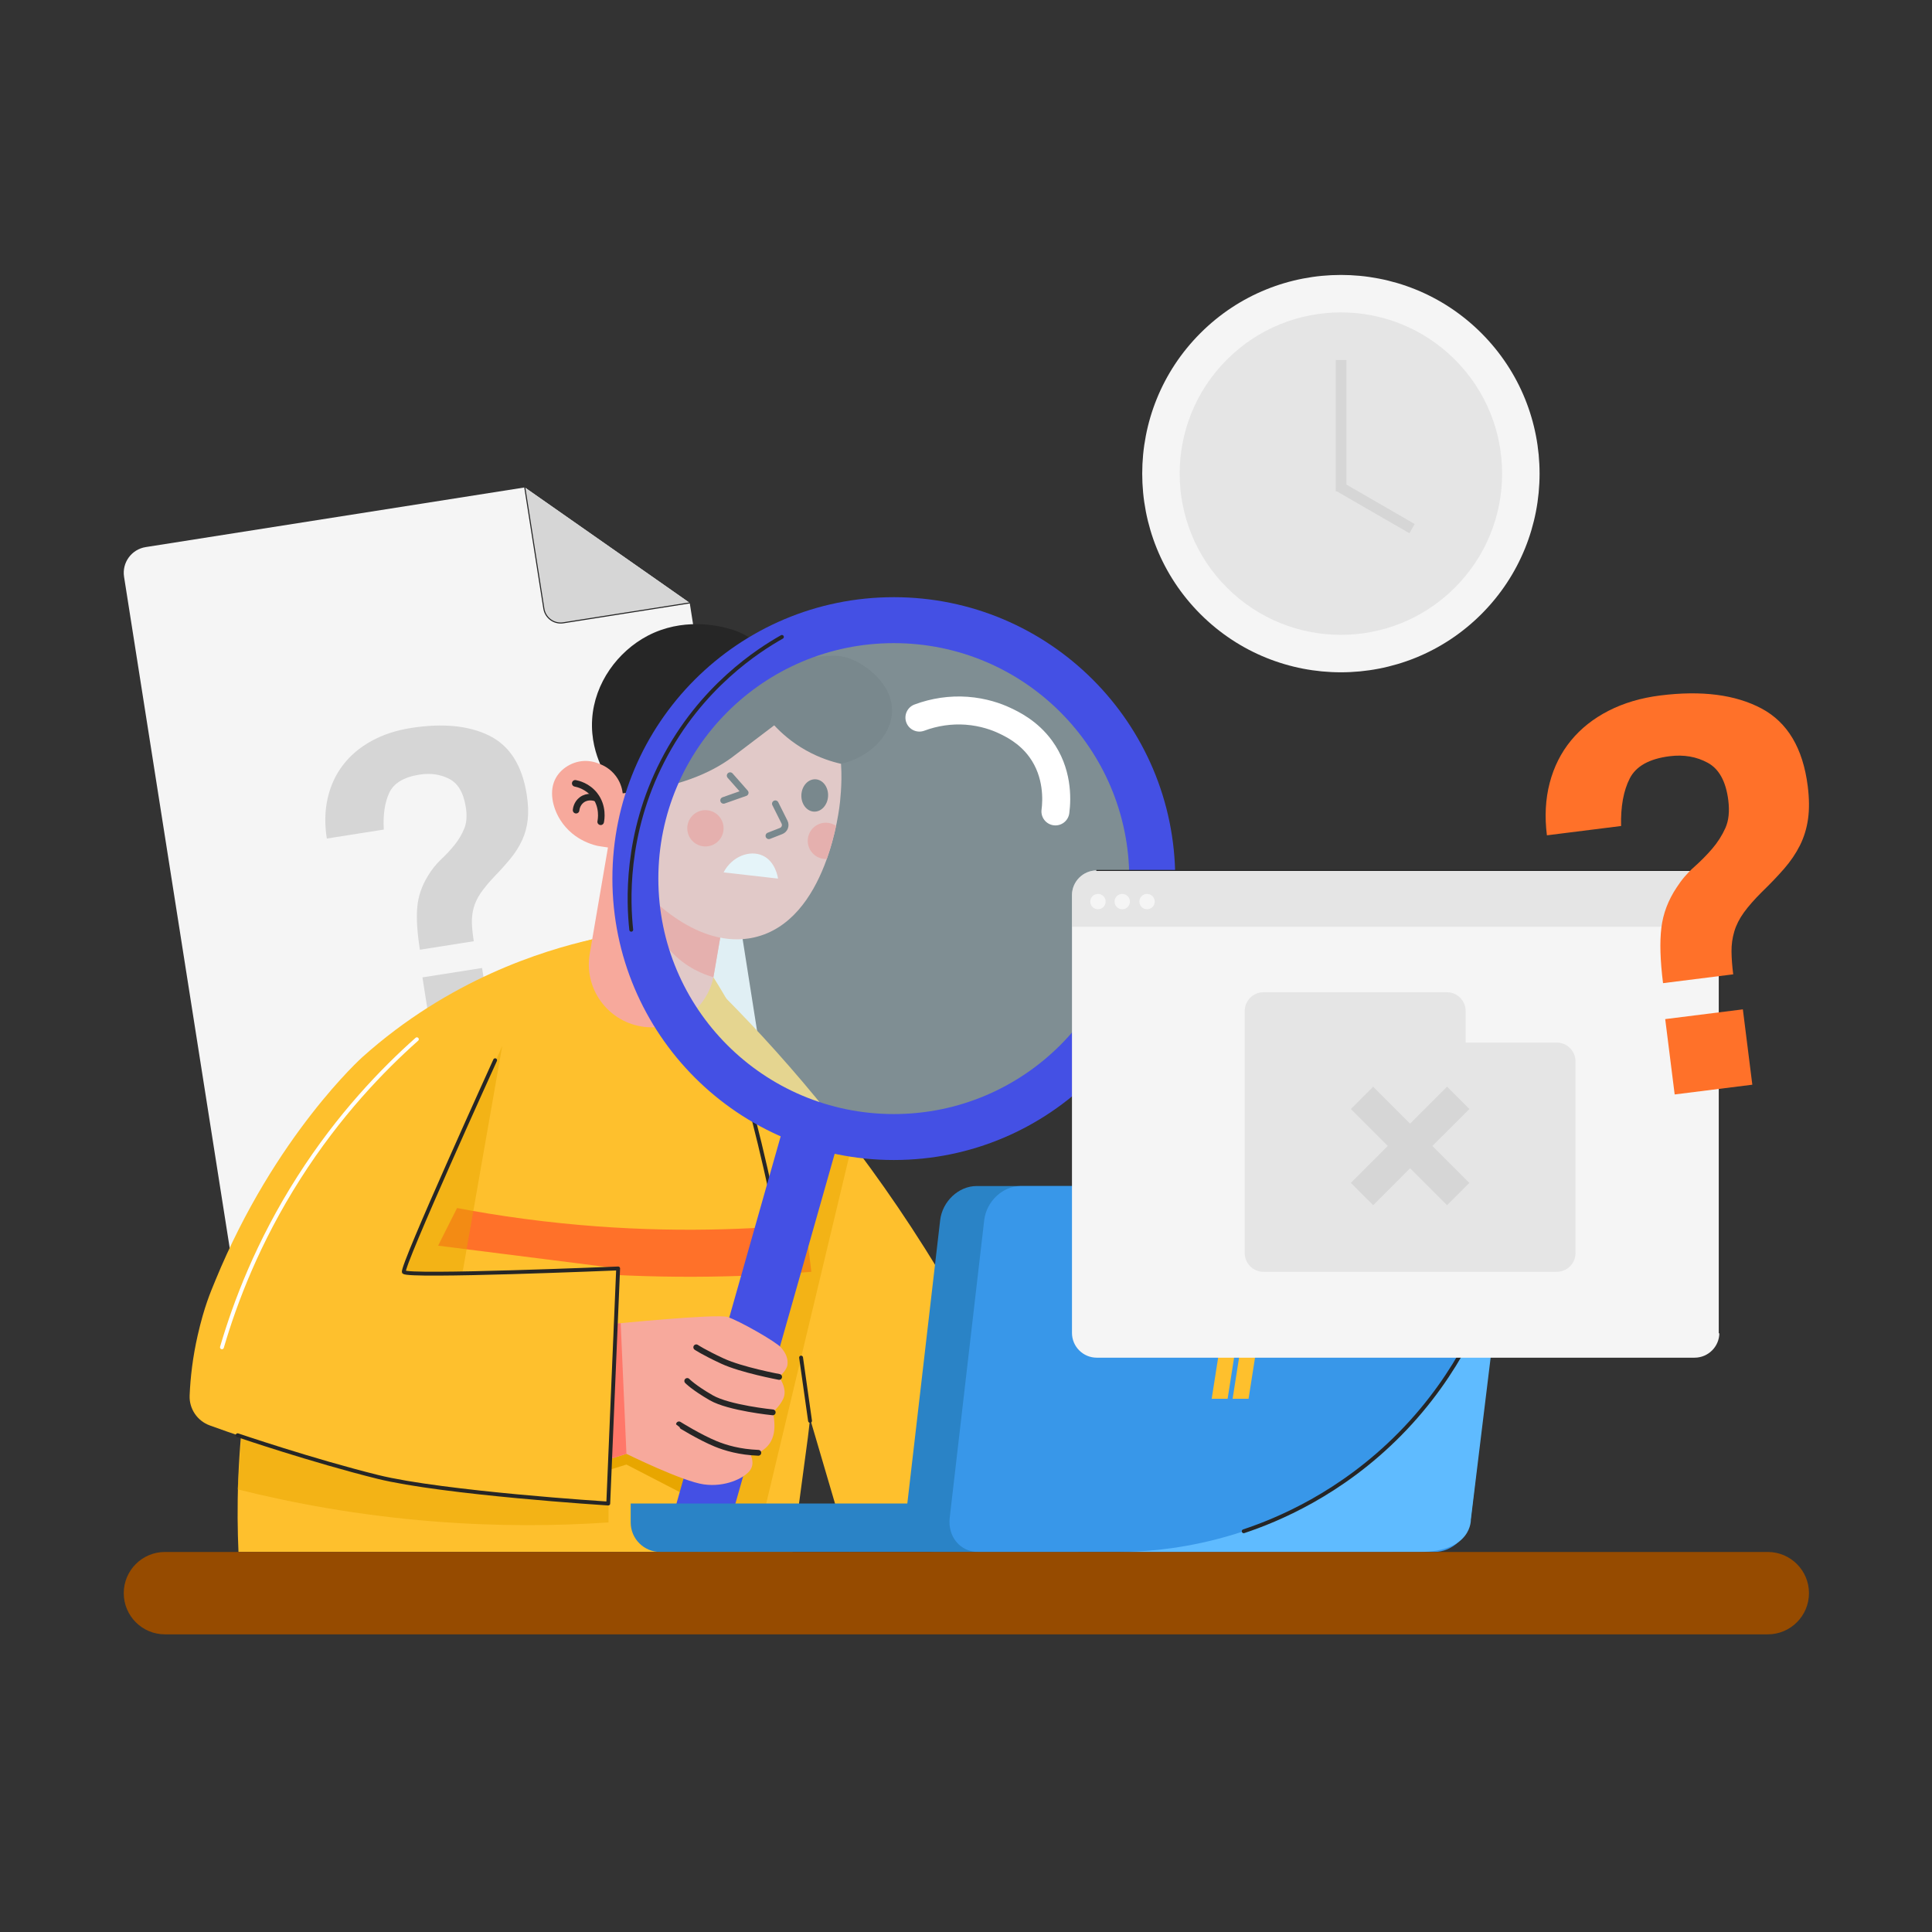 <?xml version="1.0" encoding="utf-8"?>
<!-- Generator: Adobe Illustrator 27.5.0, SVG Export Plug-In . SVG Version: 6.00 Build 0)  -->
<svg version="1.1" xmlns="http://www.w3.org/2000/svg" xmlns:xlink="http://www.w3.org/1999/xlink" x="0px" y="0px"
	viewBox="0 0 500 500" style="enable-background:new 0 0 500 500;" xml:space="preserve">
	<rect x="0" y="0" width="500" height="500" fill="#333333" stroke="none"/>
	<g id="OBJECT">
		<g>
			<path style="fill:#F5F5F5;" d="M37.712,141.585c-3.673,0.578-6.182,4.024-5.604,7.698l27.773,176.462
			c0.578,3.673,4.024,6.182,7.698,5.604l128.514-20.227c3.673-0.578,6.182-4.025,5.604-7.698l-23.198-147.394l-42.684-29.886
			L37.712,141.585z" />
			<path style="fill:#D6D6D6;" d="M145.786,161.18l32.713-5.149l-42.684-29.886l4.937,31.371
			C141.131,159.918,143.384,161.558,145.786,161.18z" />
			<path
				style="fill:none;stroke:#262626;stroke-width:0.274;stroke-linecap:round;stroke-linejoin:round;stroke-miterlimit:10;"
				d="
			M135.815,126.145l4.937,31.371c0.378,2.402,2.631,4.042,5.033,3.664l32.713-5.149" />
			<g>
				<path style="fill:#D6D6D6;" d="M108.669,245.785c-0.707-4.495-0.934-8.17-0.68-11.021c0.254-2.851,1.191-5.575,2.813-8.173
				c0.927-1.552,2.036-2.936,3.329-4.155c1.291-1.217,2.459-2.475,3.506-3.773c1.044-1.295,1.878-2.697,2.501-4.201
				c0.622-1.504,0.76-3.359,0.412-5.57c-0.587-3.732-2.027-6.182-4.319-7.344c-2.291-1.162-4.848-1.521-7.666-1.078
				c-4.04,0.636-6.644,2.199-7.813,4.685c-1.171,2.489-1.647,5.667-1.428,9.537l-14.744,2.321c-0.588-3.733-0.513-7.22,0.227-10.461
				c0.739-3.239,2.065-6.103,3.977-8.591c1.911-2.486,4.359-4.551,7.342-6.192c2.981-1.64,6.378-2.761,10.189-3.361
				c8.229-1.295,14.989-0.641,20.28,1.962c5.289,2.605,8.529,7.677,9.716,15.221c0.384,2.44,0.471,4.611,0.265,6.518
				c-0.209,1.907-0.691,3.681-1.446,5.323c-0.758,1.642-1.758,3.225-3.001,4.748c-1.245,1.524-2.672,3.115-4.285,4.774
				c-1.473,1.56-2.636,2.974-3.492,4.239c-0.855,1.267-1.454,2.553-1.794,3.855c-0.342,1.304-0.484,2.635-0.426,3.991
				c0.057,1.358,0.219,2.876,0.482,4.551L108.669,245.785z M111.685,267.917l-2.357-14.973l15.43-2.429l2.357,14.973
				L111.685,267.917z" />
			</g>
		</g>
		<path style="fill:#FEC02D;"
			d="M184.165,254.637c17.012,16.721,36.798,39.285,55.184,68.437
		c12.791,20.281,22.274,39.579,29.35,56.561c-16.306,7.338-32.611,14.675-48.917,22.013l-41.92-142.656L184.165,254.637z" />
		<path style="fill:#FEC02D;" d="M153.265,243.101l31.361,9.802c8.593,13.628,13.556,25.7,16.469,34.095
		c13.569,39.1,9.217,74.882,7.987,84.994c0,0-0.021,0.173-3.975,29.656l0,0H61.718c-0.475-10.686-0.383-25.465,2.14-42.802
		c2.992-20.558,5.77-39.642,18.206-60.602c5.057-8.523,22.653-35.796,56.392-50.073
		C144.474,245.624,149.677,244.053,153.265,243.101z" />
		<path style="fill:#FF7129;" d="M79.498,302.8c17.456,5.6,39.685,11.096,65.808,13.773c24.335,2.494,45.786,1.899,63.172,0.267
		c0.498,4.101,0.997,8.202,1.496,12.304c-18.568,1.514-40.649,1.971-65.355-0.189c-27.677-2.42-51.654-7.514-71.131-12.983
		C75.491,311.581,77.494,307.191,79.498,302.8z" />
		<polygon style="opacity:0.5;fill:#E8A600;"
			points="214.055,291.834 221.158,293.419 195.295,401.648 180.652,401.648 	" />
		<polygon style="fill:#E8A600;" points="156.037,380.916 162.12,379.024 176.062,386.231 179.578,377.705 161.884,370.9 
		154.661,374.285 	" />
		<path style="opacity:0.5;fill:#E8A600;"
			d="M61.494,385.444c14.215,3.555,31.208,6.735,50.516,8.277
		c16.927,1.352,32.239,1.174,45.468,0.284c0-5.433,0-10.866,0-16.3c-31.556-3.525-63.113-7.051-94.669-10.576L61.494,385.444z" />
		<g>
			<path style="fill:#F7A99C;" d="M165.928,265.636L165.928,265.636c-8.867-1.52-14.823-9.94-13.303-18.807l5.923-34.55l32.11,5.505
			l-5.923,34.55C183.216,261.2,174.795,267.156,165.928,265.636z" />
			<path style="fill:#FF7769;" d="M186.394,242.662l-19.016-14.401c-0.105,1.847-0.404,10.531,6.024,17.692
			c4.104,4.572,8.956,6.303,11.224,6.95L186.394,242.662z" />
			<path style="fill:#F7A99C;" d="M159.646,201.445c-0.01-0.539-1.246-1.568-1.621-1.912c-0.633-0.581-1.342-1.081-2.102-1.482
			c-1.477-0.778-3.177-1.197-4.851-1.11c-3.328,0.172-6.635,2.363-7.745,5.562c-0.645,1.858-0.55,3.914-0.038,5.813
			c0.769,2.855,2.47,5.44,4.739,7.336c1.88,1.572,4.141,2.671,6.522,3.236c0.477,0.113,5.428,0.863,5.424,0.668
			C159.865,213.519,159.755,207.482,159.646,201.445z" />
			<path style="fill:#F7A99C;" d="M155.188,201.008c-0.072,2.643-0.19,16.627,10.374,28.375c1.946,2.164,14.884,16.551,29.613,13.22
			c18.927-4.281,22.083-33.583,22.233-35.173c0.51-5.377,2.011-21.212-9.463-31.814c-9.364-8.652-21.242-8.157-22.93-8.06
			c-1.78,0.102-13.152,0.94-21.688,10.449C155.58,186.635,155.306,196.683,155.188,201.008z" />
			<path style="fill:#262626;" d="M207.396,205.695c-0.112,2.311,1.343,4.26,3.251,4.353c1.908,0.093,3.546-1.705,3.658-4.016
			c0.113-2.311-1.343-4.26-3.251-4.353C209.146,201.586,207.508,203.384,207.396,205.695z" />

			<path
				style="fill:none;stroke:#262626;stroke-width:1.705;stroke-linecap:round;stroke-linejoin:round;stroke-miterlimit:10;"
				d="
			M200.651,208.001l2.384,4.767c0.438,0.876,0.03,1.94-0.883,2.297l-3.174,1.243" />
			<path style="fill:#FF7769;" d="M177.868,214.134c-0.126,2.593,1.874,4.798,4.467,4.924c2.593,0.126,4.798-1.874,4.924-4.467
			c0.126-2.593-1.874-4.798-4.467-4.924C180.199,209.541,177.994,211.541,177.868,214.134z" />

			<path
				style="fill:none;stroke:#262626;stroke-width:1.705;stroke-linecap:round;stroke-linejoin:round;stroke-miterlimit:10;"
				d="
			M155.458,212.671c0.104-0.506,0.752-3.944-1.577-6.914c-1.824-2.327-4.321-2.896-5.006-3.029" />

			<path
				style="fill:none;stroke:#262626;stroke-width:1.705;stroke-linecap:round;stroke-linejoin:round;stroke-miterlimit:10;"
				d="
			M154.03,206.484c-0.15-0.051-1.957-0.633-3.497,0.541c-1.266,0.965-1.419,2.407-1.441,2.647" />
			<path style="fill:#FF7769;"
				d="M213.97,212.917c0.897,0.044,1.714,0.349,2.406,0.82c-0.525,2.47-1.293,5.443-2.4,8.547
			c-0.155,0.008-0.305,0.032-0.463,0.024c-2.593-0.126-4.593-2.331-4.467-4.924C209.172,214.79,211.377,212.79,213.97,212.917z" />

			<polyline
				style="fill:none;stroke:#262626;stroke-width:1.705;stroke-linecap:round;stroke-linejoin:round;stroke-miterlimit:10;"
				points="
			188.955,200.728 192.868,205.168 187.264,207.142 		" />
			<path style="fill:#FFFFFF;" d="M187.264,225.775l14.088,1.605c-0.038-0.288-0.655-4.449-3.999-5.962
			C194.075,219.935,189.456,221.577,187.264,225.775z" />
			<path style="fill:#262626;" d="M155.338,197.768c0.776,0.302,2.606,1.133,4.062,3.09c1.341,1.804,1.663,3.621,1.758,4.452
			c14.612-1.387,23.047-5.493,28.127-9.19c0,0,0.371-0.27,11.083-8.408c1.726,1.861,4.429,4.356,8.255,6.497
			c3.469,1.941,6.68,2.932,9.032,3.463c7.679-1.787,13.033-7.524,13.211-13.514c0.187-6.309-5.421-11.085-9.401-13.07
			c-6.495-3.239-9.483,0.54-19.006-1.955c-7.676-2.011-7.389-4.9-14.587-6.644c-2.175-0.527-11.212-2.717-20.293,2.064
			c-7.659,4.033-13.727,12.17-14.331,21.554C152.916,191.242,154.309,195.384,155.338,197.768z" />
		</g>
		<path style="fill:#FEC02D;" d="M153.265,243.101c-12.886,2.938-36.991,10.359-59.445,30.445c0,0-22.63,20.244-38.064,57.784
		c-1.367,3.326-2.897,6.836-4.586,14.216c-1.309,5.721-1.899,10.996-2.092,15.603c-0.144,3.444,1.978,6.577,5.217,7.753
		c2.846,1.033,6.122,2.185,9.754,3.396c6.727,2.243,21.648,8.355,38.55,10.701c35.246,4.892,54.813,6.115,54.813,6.115l2.562-60.841
		l-46.588-5.897L153.265,243.101z" />
		<path style="fill:none;stroke:#262626;stroke-linecap:round;stroke-linejoin:round;stroke-miterlimit:10;"
			d="M209.638,367.129" />
		<path style="fill:none;stroke:#262626;stroke-linecap:round;stroke-linejoin:round;stroke-miterlimit:10;" d="M190.914,274.387
		c5.852,20.466,9.478,37.6,11.772,50.094" />
		<polygon style="opacity:0.5;fill:#E8A600;" points="129.973,270.718 103.833,329.605 119.654,329.605 	" />

		<rect x="187.957" y="288.744" transform="matrix(0.962 0.273 -0.273 0.962 101.515 -40.161)"
			style="fill:#4450E4;" width="14.675" height="113.045" />
		<path style="fill:#F7A99C;" d="M158.956,342.598c0,0,26.491-2.638,29.315-1.767c2.824,0.871,12.49,6.343,13.856,7.904
		c1.366,1.561,1.854,3.025,1.659,4.489c-0.195,1.464-2.147,3.122-2.147,3.122c1.529,2.382,1.582,4.014,1.256,5.117
		c-0.582,1.971-2.894,4.029-2.915,4.055l0,0c0.171,0.61,0.363,1.485,0.415,2.549c0.05,1.011,0.15,3.047-0.855,4.906
		c-1.492,2.759-4.563,3.546-5.235,3.702c0,0,1.187,2.211-0.374,4.065c-1.561,1.854-6.245,4.196-11.807,3.415
		c-5.562-0.781-20.004-7.904-20.004-7.904l-4.642,1.453L158.956,342.598z" />
		<circle style="opacity:0.5;fill:#CDEBF5;" cx="231.317" cy="227.38" r="64.454" />
		<path style="fill:#4450E4;"
			d="M231.317,154.55c-40.223,0-72.83,32.607-72.83,72.83c0,40.223,32.607,72.83,72.83,72.83
		s72.83-32.607,72.83-72.83C304.147,187.157,271.54,154.55,231.317,154.55z M231.317,288.318c-33.655,0-60.938-27.283-60.938-60.938
		c0-33.655,27.283-60.938,60.938-60.938c33.655,0,60.938,27.283,60.938,60.938C292.255,261.035,264.972,288.318,231.317,288.318z" />
		<path
			style="fill:none;stroke:#262626;stroke-width:1.5;stroke-linecap:round;stroke-linejoin:round;stroke-miterlimit:10;"
			d="
		M201.639,356.346c0,0-9.756-1.819-14.685-4.112c-4.93-2.293-6.764-3.554-6.764-3.554" />
		<path
			style="fill:none;stroke:#262626;stroke-width:1.5;stroke-linecap:round;stroke-linejoin:round;stroke-miterlimit:10;"
			d="
		M199.98,365.518c0,0-11.307-1.131-15.893-3.768c-4.586-2.637-6.226-4.357-6.226-4.357" />
		<path
			style="fill:none;stroke:#262626;stroke-width:1.5;stroke-linecap:round;stroke-linejoin:round;stroke-miterlimit:10;"
			d="
		M196.252,375.985c-4.842-0.19-8.48-1.271-11.018-2.312c-4.23-1.735-9.516-5.044-9.516-5.045l0,0" />
		<polygon style="fill:#FF7769;" points="158.956,342.598 157.478,377.705 162.12,376.252 160.632,342.435 	" />
		<path style="fill:none;stroke:#262626;stroke-linecap:round;stroke-linejoin:round;stroke-miterlimit:10;" d="M128.139,274.387
		c0,0-24.301,53.427-23.615,54.803c0.685,1.376,55.451-0.917,55.451-0.917l-2.562,60.841c0,0-42.76-2.703-59.676-6.901
		s-36.243-10.776-36.243-10.776" />
		<g>
			<g>
				<path style="fill:#FFFFFF;" d="M234.642,184.233c-0.377,0.84-0.435,1.823-0.086,2.753c0.702,1.872,2.789,2.82,4.66,2.118
				c3.401-1.276,7.085-1.814,10.652-1.555c3.987,0.289,7.04,1.487,8.505,2.175c1.738,0.817,5.354,2.517,8.049,6.227
				c3.754,5.167,3.44,11.213,3.131,13.573c-0.26,1.982,1.137,3.799,3.119,4.059c1.983,0.26,3.801-1.139,4.059-3.119
				c0.524-3.999,0.642-11.756-4.452-18.768c-3.789-5.216-8.721-7.534-10.827-8.524c-2.345-1.102-6.167-2.489-11.062-2.844
				c-4.602-0.333-9.346,0.357-13.718,1.998C235.731,182.679,235.023,183.383,234.642,184.233z" />
			</g>
		</g>
		<path style="fill:none;stroke:#FFFFFF;stroke-linecap:round;stroke-linejoin:round;stroke-miterlimit:10;" d="M107.884,268.96
		c-8.838,7.858-20.189,19.592-30.55,35.851c-10.638,16.695-16.53,32.349-19.896,43.868" />
		<g>
			<path style="fill:#2A83C6;"
				d="M279.094,401.648H170.865c-4.221,0-7.643-3.422-7.643-7.643v-4.892h115.873V401.648z" />
			<path style="fill:#2A83C6;" d="M359.834,401.648H241.757c-4.637,0-7.937-3.963-7.37-8.853l8.924-76.995
			c0.567-4.889,4.785-8.853,9.422-8.853H370.81c4.637,0,7.937,3.964,7.37,8.853l-8.924,76.995
			C368.689,397.684,364.471,401.648,359.834,401.648z" />
			<path style="fill:#3897E9;" d="M371.234,401.648H253.157c-4.637,0-7.937-3.963-7.37-8.853l8.924-76.995
			c0.567-4.889,4.785-8.853,9.422-8.853H382.21c4.637,0,7.937,3.964,7.37,8.853l-8.924,76.995
			C380.09,397.684,375.871,401.648,371.234,401.648z" />
			<path style="fill:#5FBBFF;" d="M389.58,320.227l-8.924,73.024c0,0,0.399,8.396-13.358,8.396c-13.758,0-77.274,0-77.274,0
			c8.318-0.053,37.447-1.252,64.204-23.159C380.932,356.625,387.876,328.381,389.58,320.227z" />
			<path style="fill:none;stroke:#262626;stroke-linecap:round;stroke-linejoin:round;stroke-miterlimit:10;" d="M387.121,329.605
			c-2.674,8.656-9.171,25.604-24.741,41.432c-15.36,15.615-31.932,22.396-40.511,25.252" />
			<polygon style="fill:#FEC02D;" points="317.708,362.005 313.581,362.005 316.211,345.266 320.339,345.266 		" />
			<polygon style="fill:#FEC02D;" points="323.126,362.005 318.999,362.005 320.812,350.463 324.94,350.463 		" />
		</g>
		<path style="fill:none;stroke:#262626;stroke-linecap:round;stroke-linejoin:round;stroke-miterlimit:10;" d="M202.357,164.835
		c-5.956,3.361-20.998,12.886-30.867,32.099c-9.842,19.159-8.854,36.882-8.125,43.686" />

		<line style="fill:none;stroke:#262626;stroke-linecap:round;stroke-linejoin:round;stroke-miterlimit:10;" x1="209.638"
			y1="367.712" x2="207.317" y2="351.339" />
		<g>
			<path style="fill:#F5F5F5;" d="M438.549,351.367H283.845c-3.545,0-6.419-2.874-6.419-6.419v-113.26
			c0-3.545,2.874-6.419,6.419-6.419h154.703c3.545,0,6.419,2.874,6.419,6.419v113.26
			C444.968,348.494,442.094,351.367,438.549,351.367z" />
			<path style="opacity:0.5;fill:#D6D6D6;" d="M444.968,239.858v-8.17c0-3.545-2.874-6.419-6.419-6.419H283.845
			c-3.545,0-6.419,2.874-6.419,6.419v8.17H444.968z" />
			<path style="fill:#F5F5F5;" d="M286.14,233.328c0,1.098-0.89,1.987-1.987,1.987c-1.098,0-1.987-0.89-1.987-1.987
			s0.89-1.987,1.987-1.987C285.25,231.34,286.14,232.23,286.14,233.328z" />
			<path style="fill:#F5F5F5;" d="M292.422,233.328c0,1.098-0.89,1.987-1.987,1.987c-1.098,0-1.987-0.89-1.987-1.987
			s0.89-1.987,1.987-1.987C291.532,231.34,292.422,232.23,292.422,233.328z" />
			<path style="fill:#F5F5F5;" d="M298.842,233.328c0,1.098-0.89,1.987-1.987,1.987c-1.098,0-1.987-0.89-1.987-1.987
			s0.89-1.987,1.987-1.987C297.952,231.34,298.842,232.23,298.842,233.328z" />
			<path style="opacity:0.5;fill:#D6D6D6;" d="M379.308,269.82v-8.176c0-2.682-2.174-4.856-4.856-4.856h-47.46
			c-2.682,0-4.856,2.174-4.856,4.856v8.176v54.469c0,2.682,2.174,4.856,4.856,4.856h75.893c2.682,0,4.856-2.174,4.856-4.856v-49.613
			c0-2.682-2.174-4.856-4.856-4.856H379.308z" />
			<polygon style="fill:#D6D6D6;" points="374.5,281.24 364.938,290.802 355.377,281.24 349.607,287.01 359.169,296.571 
			349.607,306.133 355.377,311.903 364.938,302.341 374.5,311.903 380.27,306.133 370.708,296.571 380.27,287.01 		" />
			<path style="fill:none;stroke:#262626;stroke-linecap:round;stroke-linejoin:round;stroke-miterlimit:10;"
				d="M277.426,344.948" />
			<path style="fill:none;stroke:#262626;stroke-linecap:round;stroke-linejoin:round;stroke-miterlimit:10;"
				d="M283.845,351.367" />
			<path style="fill:none;stroke:#262626;stroke-linecap:round;stroke-linejoin:round;stroke-miterlimit:10;"
				d="M438.549,351.367" />
			<path
				style="fill:none;stroke:#262626;stroke-width:0.274;stroke-linecap:round;stroke-linejoin:round;stroke-miterlimit:10;"
				d="
			M283.845,225.269h154.703c3.545,0,6.419,2.874,6.419,6.419v113.26" />
			<path style="fill:none;stroke:#262626;stroke-linecap:round;stroke-linejoin:round;stroke-miterlimit:10;"
				d="M277.426,231.688" />
		</g>
		<path style="fill:#964b00;" d="M457.499,422.968H42.686c-5.887,0-10.66-4.773-10.66-10.66v0c0-5.887,4.773-10.66,10.66-10.66
		h414.814c5.887,0,10.66,4.773,10.66,10.66v0C468.159,418.195,463.387,422.968,457.499,422.968z" />
		<g>
			<path style="fill:#FF7129;" d="M430.392,254.439c-0.735-5.854-0.881-10.625-0.436-14.309c0.445-3.684,1.769-7.177,3.976-10.478
			c1.265-1.973,2.758-3.722,4.482-5.25c1.722-1.525,3.287-3.108,4.696-4.748c1.405-1.637,2.542-3.419,3.411-5.343
			c0.867-1.923,1.121-4.323,0.759-7.202c-0.61-4.861-2.377-8.093-5.3-9.692c-2.923-1.599-6.221-2.167-9.891-1.706
			c-5.261,0.661-8.699,2.581-10.315,5.756c-1.618,3.178-2.363,7.278-2.236,12.302l-19.201,2.411
			c-0.611-4.861-0.372-9.378,0.717-13.547c1.088-4.167,2.923-7.826,5.502-10.973c2.578-3.145,5.832-5.722,9.765-7.728
			c3.929-2.005,8.377-3.32,13.34-3.943c10.717-1.346,19.451-0.224,26.202,3.362c6.749,3.589,10.743,10.293,11.977,20.118
			c0.399,3.177,0.424,5.995,0.08,8.457c-0.347,2.463-1.045,4.743-2.09,6.84c-1.048,2.097-2.409,4.108-4.081,6.031
			c-1.675,1.925-3.589,3.928-5.746,6.014c-1.972,1.963-3.537,3.747-4.696,5.353c-1.159,1.608-1.988,3.25-2.481,4.923
			c-0.496,1.676-0.733,3.395-0.714,5.155c0.018,1.763,0.167,3.736,0.441,5.917L430.392,254.439z M433.405,283.243l-2.449-19.5
			l20.095-2.523l2.449,19.5L433.405,283.243z" />
		</g>

		<ellipse transform="matrix(0.707 -0.707 0.707 0.707 15 281.312)" style="fill:#F5F5F5;" cx="347.074"
			cy="122.549" rx="51.426" ry="51.426" />

		<ellipse transform="matrix(0.707 -0.707 0.707 0.707 15 281.312)" style="opacity:0.5;fill:#D6D6D6;"
			cx="347.074" cy="122.549" rx="41.732" ry="41.732" />
		<rect x="345.698" y="93.178" style="fill:#D6D6D6;" width="2.751" height="33.957" />

		<rect x="354.537" y="120.297" transform="matrix(0.5 -0.866 0.866 0.5 64.251 373.88)" style="fill:#D6D6D6;"
			width="2.752" height="22.001" />
	</g>
</svg>